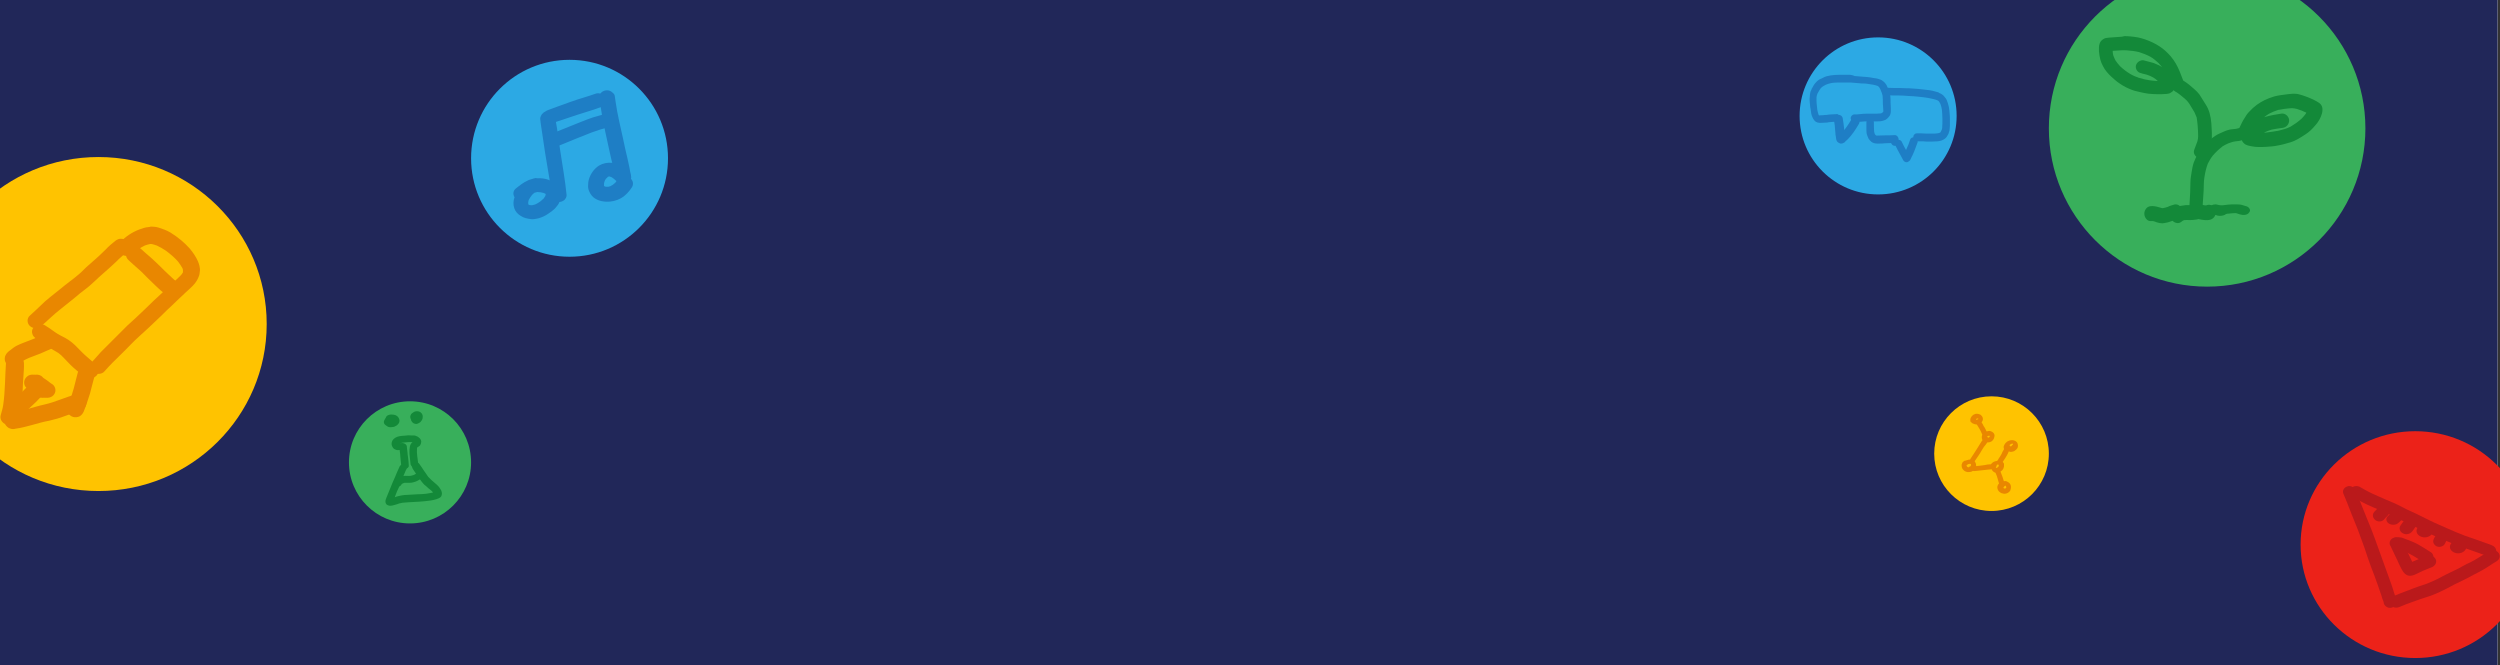 <?xml version="1.0" encoding="utf-8"?>
<!-- Generator: Adobe Illustrator 23.0.2, SVG Export Plug-In . SVG Version: 6.00 Build 0)  -->
<svg version="1.1" id="Layer_1" xmlns="http://www.w3.org/2000/svg" xmlns:xlink="http://www.w3.org/1999/xlink" x="0px" y="0px"
	 viewBox="0 0 1003 266.9" style="enable-background:new 0 0 1003 266.9;" xml:space="preserve">
<rect x="0" y="0" width="1003" height="266.9" fill="#333333" stroke="none"/>
<style type="text/css">
	.st0{fill-rule:evenodd;clip-rule:evenodd;fill:#FFFFFF;}
	.st1{fill-rule:evenodd;clip-rule:evenodd;fill:#212759;}
	.st2{fill-rule:evenodd;clip-rule:evenodd;fill:#FFC300;}
	.st3{fill-rule:evenodd;clip-rule:evenodd;fill:#E98700;}
	.st4{fill-rule:evenodd;clip-rule:evenodd;fill:#38AF5B;}
	.st5{fill-rule:evenodd;clip-rule:evenodd;fill:#138939;}
	.st6{fill-rule:evenodd;clip-rule:evenodd;fill:#2CA9E4;}
	.st7{fill-rule:evenodd;clip-rule:evenodd;fill:#1E7EC5;}
	.st8{fill-rule:evenodd;clip-rule:evenodd;fill:#EC2219;}
	.st9{fill-rule:evenodd;clip-rule:evenodd;fill:#BA191B;}
</style>
<title>headerback</title>
<desc>Created with Sketch.</desc>
<g id="Page-1">
	<g id="Desktop" transform="translate(-2, 0)">
		<rect y="0" class="st0" width="1004" height="4112"/>
		<rect id="Rectangle-Copy-8" y="-2" class="st1" width="1004" height="397"/>
		<g id="Group-23" transform="translate(-26, -12)">
			<g id="Group-14" transform="translate(0, 75)">
				<g id="Group-5">
					<ellipse id="Oval" class="st2" cx="67.5" cy="67" rx="67.5" ry="67"/>
					<path id="Fill-175" class="st3" d="M41.3,89.7c-0.5,0.5-1,1.1-1.5,1.6c-0.7,0.7-1.4,1.4-2.1,2.1c-1.8,1.8-3.7,3.5-5.3,5.5
						c-0.6,0.7-1,1.3-1,2.3c0,0.8,0.4,1.7,1,2.3c0.6,0.6,1.5,0.9,2.4,0.9c0.8,0,1.9-0.3,2.4-0.9c1.6-1.9,3.4-3.5,5.2-5.2
						c1.3-1.3,2.5-2.6,3.7-3.9c0.6-0.7,1-1.4,1-2.3c0-0.8-0.4-1.7-1-2.3c-0.6-0.6-1.5-0.9-2.4-0.9C42.8,88.8,41.9,89.1,41.3,89.7"/>
					<path id="Fill-177" class="st3" d="M38.7,88.2c-1.3,1.2-1.4,3.3,0,4.5c0.7,0.5,1.3,1.1,2,1.6c0.6,0.5,1.2,0.9,1.8,1.4
						c1.4,1.2,3.7,1.2,5.1,0c1.4-1.3,1.3-3.2,0-4.5c-0.5-0.5-1.2-0.9-1.8-1.4c-0.7-0.5-1.4-1.1-2.1-1.6c-0.7-0.6-1.7-0.9-2.6-0.9
						C40.3,87.3,39.4,87.5,38.7,88.2"/>
					<path id="Fill-179" class="st3" d="M40.2,88.1c-0.6,0.6-1,1.4-1,2.2c0,0.9,0.4,1.5,1,2.2s1.5,1.2,2.3,1.8
						c0.9,0.7,1.7,1.5,2.7,1.9c0.8,0.4,1.7,0.5,2.6,0.3c0.8-0.2,1.6-0.7,2-1.4c0.9-1.4,0.4-3.4-1.2-4.2c-0.1-0.1-0.2-0.1-0.3-0.2
						c-0.3-0.2-0.6-0.5-0.9-0.7c-0.6-0.5-1.3-0.9-1.9-1.3c-0.2-0.2-0.4-0.3-0.5-0.5c-0.5-0.6-1.6-0.9-2.3-0.9
						C41.7,87.3,40.8,87.6,40.2,88.1"/>
					<path id="Fill-181" class="st3" d="M31.5,80.4c-0.7,0.6-1,1.4-1.1,2.2c-0.4,5.6-0.3,11.2-1.1,16.8c-0.2,1.4-0.6,2.7-1,4.1
						c-0.5,1.7,0.6,3.4,2.5,3.9c1.9,0.5,3.9-0.5,4.4-2.2c0.7-2.1,1.1-4.2,1.4-6.4c0.2-1.7,0.4-3.4,0.5-5.2c0.1-1.9,0.1-3.7,0.3-5.6
						c0.1-1.8,0.3-3.6,0.2-5.4c-0.1-1.7-1.6-3.2-3.6-3.2C33.1,79.5,32.2,79.8,31.5,80.4"/>
					<path id="Fill-183" class="st3" d="M58.3,95.2c-2,0.7-4.1,1.3-6.1,2.1c-2.1,0.8-4.2,1.5-6.4,2c-2.3,0.5-4.5,1.2-6.7,1.8
						c-2.2,0.6-4.4,1.3-6.7,1.6c-0.8,0.1-1.7,0.9-2.1,1.5c-0.5,0.8-0.6,1.7-0.4,2.5s0.8,1.5,1.6,2c0.3,0.1,0.6,0.2,0.8,0.3
						c0.6,0.2,1.2,0.2,1.9,0c2.3-0.3,4.5-0.9,6.7-1.5s4.5-1.3,6.8-1.7c2.2-0.5,4.3-1.1,6.4-1.9c2-0.7,4-1.4,6-2.1
						c0.9-0.3,1.6-0.7,2.1-1.5s0.6-1.7,0.4-2.6c-0.4-1.4-1.9-2.5-3.4-2.5C58.9,95,58.6,95.1,58.3,95.2"/>
					<path id="Fill-185" class="st3" d="M47.5,70.3c-2,0.8-3.9,1.7-5.9,2.6c-1.5,0.6-2.9,1.1-4.4,1.7c-0.8,0.3-1.7,0.7-2.5,1.1
						c-1,0.5-1.8,1.2-2.6,1.8c-0.7,0.5-1.5,1.2-1.8,1.9c-0.3,0.5-0.4,1-0.4,1.6c0,0.8,0.3,1.6,1,2.2c0.9,0.9,2,1.1,3.3,0.9
						c0.3-0.1,0.6-0.1,0.8-0.2c1.1-0.3,1.9-1.1,2.2-2.1c0.8-0.5,1.6-0.8,2.4-1.2c1.6-0.6,3.1-1.2,4.7-1.8c2-0.8,3.9-1.8,5.9-2.6
						c0.5-0.3,0.9-0.7,1.2-1.2c0.5-0.7,0.6-1.6,0.3-2.5c-0.2-0.8-0.8-1.5-1.5-1.9c-0.5-0.3-1.1-0.5-1.8-0.5
						C48.1,70.1,47.8,70.2,47.5,70.3"/>
					<path id="Fill-187" class="st3" d="M59.2,86.5c-0.6,2.1-1,4.2-1.6,6.3c-0.7,2.5-1.5,5-2.5,7.5c-0.3,0.8-0.1,1.8,0.3,2.5
						c0.4,0.7,1.2,1.3,2,1.5c0.9,0.2,1.8,0.1,2.6-0.3c0.8-0.5,1.2-1.1,1.6-1.9c0.9-2.4,1.8-4.8,2.5-7.2c0.6-2.2,1.1-4.4,1.7-6.5
						c0.5-1.7-0.6-3.5-2.4-4c-0.3-0.1-0.6-0.1-0.9-0.1C61,84.1,59.7,85.1,59.2,86.5"/>
					<path id="Fill-189" class="st3" d="M49.4,69.7c0.1,0,0.1,0.1,0.2,0.1C49.5,69.8,49.4,69.7,49.4,69.7 M41.3,68.6
						c-0.5,0.7-0.6,1.6-0.3,2.4c0.2,0.8,0.8,1.4,1.6,1.9c0.5,0.3,1,0.6,1.4,0.9c1.3,0.9,2.5,1.9,3.8,2.7c1.2,0.7,2.4,1.4,3.6,2.1
						c0.8,0.6,1.6,1.3,2.3,2.1c0.8,0.9,1.7,1.7,2.5,2.6c1.6,1.6,3.5,3.1,5.3,4.6c0.7,0.6,1.5,0.9,2.5,0.9c0.9,0,1.8-0.3,2.5-0.9
						c1.4-1.2,1.4-3.3,0-4.6c-1.2-1.1-2.6-2.2-3.8-3.3c-1.3-1.1-2.5-2.4-3.7-3.6c-1.4-1.5-3-2.8-4.8-3.8c-0.8-0.4-1.5-0.8-2.3-1.2
						c-0.8-0.4-1.5-0.9-2.2-1.4c-1.2-0.9-2.4-1.7-3.7-2.5c-0.5-0.3-1.1-0.4-1.6-0.4C43.1,67,41.9,67.6,41.3,68.6"/>
					<path id="Fill-191" class="st3" d="M74.3,33.6c-1.4,1.1-2.8,2.3-4,3.6c-1.2,1.2-2.4,2.3-3.6,3.4c-1.1,1-2.3,2-3.4,3
						c-1.2,1-2.2,2.2-3.4,3.2c-1.3,1.1-2.6,2.2-4,3.2c-1.3,1-2.6,2-3.9,3.1c-1.3,1.1-2.7,2.1-4,3.2c-1.3,1-2.5,2.1-3.7,3.3
						c-1.4,1.3-2.8,2.7-4.3,4c-1.3,1.1-1.2,3.1,0,4.2c1.3,1.2,3.3,1.1,4.6,0c2.5-2.2,4.9-4.6,7.6-6.7c1.3-1.1,2.7-2.1,4-3.2
						c1.4-1.1,2.7-2.2,4-3.3c1.2-0.9,2.5-1.9,3.7-2.9c1.3-1.1,2.4-2.2,3.7-3.4c1.1-1,2.3-2,3.5-3.1s2.4-2.1,3.5-3.2
						c0.7-0.7,1.3-1.3,2-1.9c0.8-0.7,1.6-1.4,2.4-2.1c1.3-1.1,1.3-3.2,0-4.3c-0.6-0.6-1.5-0.9-2.4-0.9C75.8,32.7,75,33.1,74.3,33.6"
						/>
					<path id="Fill-193" class="st3" d="M87.6,28.1c-1.3,0.1-2.5,0.5-3.8,1c-2.9,1.1-5.5,2.9-7.5,5c-0.7,0.7-1.1,1.4-1.1,2.3
						c0,0.9,0.4,1.7,1.1,2.3c1.4,1.3,3.7,1.3,5.1,0c0.7-0.6,1.4-1.2,2.1-1.7c0.8-0.5,1.7-1.1,2.6-1.5c0.7-0.2,1.4-0.5,2.1-0.6
						c0.2,0,0.4,0,0.5,0c0.8,0.1,1.5,0.4,2.2,0.6c1.3,0.6,2.5,1.3,3.7,2.1c1.7,1.3,3.4,2.7,4.8,4.3c0.7,0.9,1.3,1.8,1.8,2.7
						c0.1,0.3,0.2,0.5,0.2,0.8s0,0.6,0,0.8c0,0.1,0,0.2-0.1,0.2c-0.2,0.4-0.5,0.8-0.8,1.1c-1,1-2.1,2-3.2,3
						c-1.2,1.1-2.3,2.2-3.5,3.3c-1.3,1.2-2.7,2.5-4,3.7c-1.1,1.1-2.3,2.2-3.4,3.3c-2.4,2.3-4.8,4.6-7.3,6.8
						c-2.5,2.4-4.8,4.9-7.3,7.3c-1.1,1.1-2.2,2.2-3.3,3.3c-1.1,1.2-2.2,2.5-3.3,3.7c-0.6,0.6-1,1.3-1,2.1c0,0.8,0.3,1.6,1,2.1
						s1.4,0.9,2.3,0.9c0.8,0,1.8-0.3,2.3-0.9c2.2-2.5,4.6-4.9,7-7.2c2.4-2.3,4.7-4.9,7.2-7.1s4.9-4.5,7.3-6.8
						c1.2-1.1,2.4-2.3,3.6-3.5c1.3-1.2,2.6-2.4,3.9-3.7c1.2-1.1,2.4-2.3,3.6-3.4c1.3-1.2,2.6-2.3,3.7-3.6c0.8-1,1.4-2.1,1.8-3.3
						c0.2-0.6,0.2-1.3,0.3-1.9c0.1-0.6-0.1-1.4-0.2-2s-0.4-1.2-0.6-1.8c-0.8-1.8-1.9-3.4-3.2-5c-2.2-2.5-4.9-4.7-7.8-6.5
						c-1.5-0.9-3.2-1.5-4.8-2c-1-0.3-2.1-0.4-3.1-0.4C88.2,28,87.9,28.1,87.6,28.1"/>
					<path id="Fill-195" class="st3" d="M79.5,36.8c-1.3,1.2-1.3,3.3,0,4.5s2.6,2.4,4,3.6c1.3,1.1,2.4,2.3,3.6,3.5
						c2.4,2.3,4.7,4.7,7.4,6.8c0.8,0.6,1.5,1,2.5,1c0.9,0,1.9-0.3,2.5-1c1.3-1.2,1.4-3.4,0-4.6c-1.3-1.1-2.6-2.2-3.8-3.4
						c-1.2-1.1-2.3-2.2-3.4-3.3c-1.2-1.1-2.3-2.3-3.6-3.4c-1.4-1.2-2.8-2.4-4.2-3.7c-0.7-0.6-1.6-0.9-2.5-0.9
						C81.1,35.8,80.2,36.1,79.5,36.8"/>
				</g>
			</g>
			<g id="Group-15" transform="translate(168, 173)">
				<circle id="Oval-3" class="st4" cx="24.5" cy="24.5" r="24.5"/>
				<g id="Group-3" transform="translate(14, 4)">
					<path id="Fill-227" class="st5" d="M6.8,13.2c-0.6,0.5-0.5,1.3-0.5,1.9c0,0.3,0.1,0.7,0.1,1c0.1,0.7,0.2,1.4,0.2,2
						c0.1,0.6,0.1,1.3,0.2,2s0.1,1.3,0.2,2c0.1,0.2,0.2,0.4,0.4,0.6c0.3,0.2,0.7,0.4,1.1,0.4c0.8,0,1.6-0.6,1.5-1.3
						c0-0.5-0.1-1.1-0.1-1.6c-0.1-0.6-0.1-1.2-0.2-1.8c-0.1-0.6-0.2-1.2-0.2-1.8c0-0.3-0.1-0.6-0.1-0.9c0-0.1,0-0.3-0.1-0.4
						c0-0.1,0.1-0.2,0-0.3c0-0.4-0.1-0.7-0.1-1.1c-0.1-0.2-0.2-0.4-0.4-0.6C8.6,13.1,8.4,13,8.2,13c-0.1,0-0.3,0-0.4,0
						C7.4,12.8,7,13,6.8,13.2"/>
					<path id="Fill-229" class="st5" d="M13.4,14.5L13.4,14.5L13.4,14.5 M13.6,14.2l-0.1,0.1C13.5,14.3,13.5,14.3,13.6,14.2
						 M6.1,13.1L6.1,13.1L6.1,13.1 M6.1,13L6.1,13L6.1,13 M6.1,13C6.1,13,6.2,13,6.1,13C6.2,13,6.1,13,6.1,13L6.1,13 M6,12.8L6,12.8
						C6,12.9,6,12.9,6,12.8L6,12.8 M6,12.8L6,12.8L6,12.8 M6.1,12.7v0.1l0,0C6.1,12.8,6.1,12.8,6.1,12.7 M12.2,11.9
						C12.2,11.9,12.2,12,12.2,11.9C12.1,12,12.1,12,12.2,11.9C12.1,12,12.2,11.9,12.2,11.9 M8.3,9.8c-0.7,0-1.3,0.1-2,0.2
						c-1.2,0.2-2.3,0.8-2.9,1.8c-0.2,0.4-0.3,0.9-0.3,1.3c0,0.5,0.2,0.8,0.4,1.3c0.1,0.1,0.2,0.3,0.3,0.4C4,15,4.1,15.1,4.3,15.2
						c0.4,0.2,0.8,0.4,1.3,0.4c0.7,0,1.3-0.1,2-0.3c0.8-0.1,1.2-1,1-1.7C8.5,13.3,8.3,13,8,12.9c-0.4-0.2-0.7-0.2-1.1-0.1
						c-0.1,0-0.2,0-0.3,0c0.3-0.1,0.6-0.1,0.9-0.2c0.7-0.1,1.4-0.1,2.1-0.2c0.6,0,1.3-0.1,1.9,0c-0.2,0.1-0.3,0.3-0.5,0.5
						c-0.6,0.7-0.6,1.6-0.7,2.4c-0.1,0.7,0,1.3,0,2c0.1,1.3,0.3,2.6,0.4,3.8c0,0.1,0,0.2,0.1,0.4c0.1,0.2,0.2,0.4,0.4,0.6
						c0.3,0.3,0.7,0.4,1.1,0.4c0.4,0,0.8-0.1,1.1-0.4c0.3-0.2,0.5-0.6,0.4-1c-0.2-2.1-0.7-4.1-0.5-6.2c0-0.1,0.1-0.3,0.1-0.4
						c0.3-0.2,0.5-0.3,0.8-0.5c0.2-0.1,0.3-0.3,0.4-0.4c0.1-0.2,0.2-0.4,0.3-0.7c0-0.2,0.1-0.4,0.1-0.6c0-0.1,0-0.2,0-0.2
						c0-0.2-0.1-0.5-0.2-0.7c-0.2-0.4-0.5-0.7-0.8-0.9c-0.3-0.3-0.6-0.4-1.1-0.6c-0.4-0.2-0.9-0.2-1.3-0.2c-0.3,0-0.6,0-0.8,0
						C9.9,9.6,9.1,9.7,8.3,9.8"/>
					<path id="Fill-231" class="st5" d="M12,20.8c-0.4,0.2-0.6,0.5-0.7,0.9c-0.1,0.4,0,0.8,0.2,1.2c0.2,0.4,0.5,0.8,0.7,1.1
						c0.3,0.4,0.5,0.8,0.8,1.2c0.5,0.8,1.1,1.6,1.7,2.4c0.3,0.5,0.7,0.9,1.1,1.4c0.3,0.4,0.7,0.7,1.1,1s0.7,0.7,1.1,1
						c0.5,0.4,1.1,0.8,1.5,1.3c0.1,0.1,0.2,0.2,0.2,0.3c-0.3,0.1-0.7,0.1-1,0.2c-0.6,0.1-1.2,0.2-1.8,0.3c-1.1,0.1-2.2,0.2-3.3,0.2
						c-1.2,0.1-2.4,0.1-3.5,0.2c-0.6,0-1.2,0.1-1.8,0.1C7.5,33.7,6.7,33.8,6,34c-0.6,0.1-1.1,0.3-1.6,0.5c0.1-0.2,0.1-0.4,0.2-0.6
						C5,32.7,5.5,31.6,6,30.6c0.5-1.1,0.9-2.1,1.3-3.2s0.9-2.2,1.3-3.2c0.1-0.3,0.2-0.5,0.4-0.8c0.2-0.4,0.3-0.7,0.1-1.1
						C9,22,8.8,21.7,8.4,21.5c-0.3-0.2-0.8-0.2-1.1-0.1C7,21.5,6.6,21.7,6.4,22c-0.7,1.5-1.4,3.1-2,4.6c-0.6,1.3-1.2,2.7-1.7,4
						s-1.1,2.6-1.6,3.9C1,34.7,0.9,35,0.8,35.3c0,0.1-0.1,0.2-0.1,0.3c-0.1,0.4-0.1,0.7,0,1.1c0,0.2,0.3,0.5,0.4,0.7
						c0.2,0.2,0.5,0.3,0.8,0.4c0.5,0.2,1.1,0.1,1.6,0c0.4-0.1,0.7-0.2,1.1-0.3c0.5-0.1,1-0.3,1.5-0.5c0.4-0.1,0.9-0.2,1.4-0.3
						c2.9-0.3,5.8-0.3,8.8-0.6c0.8-0.1,1.7-0.2,2.5-0.3c0.7-0.1,1.5-0.3,2.2-0.5c0.6-0.2,1.2-0.4,1.7-0.8c0.5-0.4,0.6-1.1,0.6-1.7
						c-0.1-0.5-0.2-1-0.5-1.4c-0.3-0.5-0.6-1-1-1.4s-0.8-0.8-1.2-1.1c-0.5-0.5-1.1-0.9-1.6-1.4c-0.4-0.4-0.8-0.8-1.2-1.2
						c-0.6-0.8-1.2-1.7-1.8-2.6c-0.5-0.9-1.2-1.7-1.7-2.5c-0.3-0.5-0.8-0.7-1.4-0.7C12.5,20.6,12.2,20.6,12,20.8"/>
					<path id="Fill-233" class="st5" d="M13.2,24.8c-0.1,0.1-0.2,0.2-0.4,0.3c-0.3,0.2-0.6,0.4-0.9,0.5c-0.4,0.1-0.7,0.2-1.1,0.3
						c-0.7,0.1-1.4,0-2.1,0c-0.8,0-1.6,0.2-2.3,0.5c-0.8,0.4-1.5,1-1.9,1.7S4.3,29.6,5,30s1.6,0.2,2-0.5c0-0.1,0.1-0.1,0.1-0.2
						c0.1-0.1,0.2-0.2,0.2-0.2C7.5,29,7.6,29,7.7,28.9c0.2-0.1,0.4-0.1,0.6-0.2c0.3,0,0.7,0,1,0s0.7,0,1,0c0.9,0,1.7-0.2,2.5-0.5
						c0.5-0.2,0.9-0.4,1.4-0.7c0.3-0.2,0.7-0.5,1-0.8c0.6-0.5,0.5-1.5,0-2c-0.3-0.3-0.6-0.4-1-0.4C13.8,24.4,13.5,24.6,13.2,24.8"/>
					<path id="Fill-235" class="st5" d="M1.3,1.8c-0.5,0.4-0.6,1-0.7,1.5c0,0.4,0.2,0.7,0.5,1C1,4.4,1,4.5,0.9,4.7
						c-0.2,0.7,0.2,1.4,1,1.6c0.3,0.1,0.6,0.1,0.9,0.1s0.6-0.1,0.9-0.1c0.4,0,0.7-0.2,0.9-0.3s0.5-0.3,0.7-0.4
						c0.4-0.4,0.8-0.8,0.9-1.3c0.2-0.6,0-1.2-0.3-1.7c-0.2-0.4-0.7-0.8-1.1-1C4.2,1.4,3.7,1.3,3,1.3l0,0C2.4,1.3,1.7,1.5,1.3,1.8"/>
					<path id="Fill-237" class="st5" d="M13.5,2.9L13.5,2.9L13.5,2.9 M13,2.8L13,2.8L13,2.8L13,2.8L13,2.8 M12.8,2.4L12.8,2.4
						L12.8,2.4L12.8,2.4 M12.9,0c-0.6,0.1-1.1,0.4-1.6,0.8C11,1,10.8,1.3,10.7,1.7c-0.1,0.2-0.1,0.3-0.1,0.5s0,0.4,0.1,0.6
						c0,0.2,0.1,0.3,0.2,0.5c0,0.3,0.1,0.6,0.3,0.8c0.2,0.3,0.4,0.5,0.7,0.7s0.6,0.2,1,0.3c0.2,0,0.3,0,0.5-0.1
						c0.2,0,0.3-0.1,0.5-0.2c0.3-0.1,0.5-0.3,0.8-0.5c0.2-0.2,0.4-0.5,0.6-0.8c0.2-0.4,0.3-0.7,0.3-1.2c0-0.3,0-0.6-0.1-0.8
						S15.4,1.2,15.3,1c0,0-0.2-0.2-0.3-0.3c-0.2-0.3-0.6-0.5-0.9-0.6C13.8,0,13.6,0,13.4,0C13.3,0,13.1,0,12.9,0"/>
					<path id="Fill-239" class="st5" d="M2.9,4.1L2.9,4.1L2.9,4.1 M2.9,4.1L2.9,4.1L2.9,4.1L2.9,4.1 M2.9,4C2.9,4.1,2.9,4.1,2.9,4
						C2.9,4.1,2.9,4.1,2.9,4 M1.3,2.6C0.9,2.7,0.5,2.9,0.4,3.2C0.3,3.4,0.2,3.6,0.1,3.8S0,4.2,0,4.4c0,0.3,0.1,0.5,0.3,0.8
						s0.5,0.5,0.9,0.6s0.8,0,1.1-0.1C2.6,5.5,2.9,5.3,3,4.9c0-0.2,0-0.4,0-0.5s0-0.1,0-0.2v0.1c0-0.1,0-0.1,0.1-0.2
						c0.1-0.2,0.1-0.4,0-0.7C3,3.2,2.7,2.9,2.4,2.7C2.2,2.6,1.9,2.6,1.7,2.6S1.4,2.6,1.3,2.6"/>
				</g>
			</g>
			<g id="Group-16" transform="translate(804, 171)">
				<circle id="Oval-5" class="st2" cx="23" cy="23" r="23"/>
				<g id="Group-9" transform="translate(11, 7)">
					<path id="Fill-257" class="st3" d="M17.3,30h-0.1c-0.1,0-0.1,0-0.2-0.1c-0.1,0-0.2-0.1-0.2-0.1l0,0l-0.1-0.1l0,0
						c0.1,0,0.1-0.1,0.2-0.2l0.1-0.2l0.1-0.1c0.1-0.1,0.2-0.2,0.3-0.3l0.1-0.1l0,0c0,0,0.1,0,0.1,0.1l0.1,0.1c0,0,0,0.1,0.1,0.1
						c0,0.1,0,0.1,0.1,0.2c0,0.1,0,0.2,0,0.3v0.1c0,0,0,0.1-0.1,0.1l0,0c0,0-0.1,0-0.1,0.1C17.5,30,17.4,30,17.3,30z M13.9,21.2
						L13.9,21.2c0-0.1,0.1-0.2,0.1-0.2c0.1-0.1,0.1-0.3,0.1-0.5c0.1,0,0.2-0.1,0.2-0.1h0.1h0.1l0,0c0.1,0,0.1,0,0.2,0h0.1
						c0,0.1,0,0.1,0.1,0.2c0,0.1,0,0.2,0,0.2c0,0.1,0,0.2-0.1,0.3c0,0.1-0.1,0.1-0.1,0.2c-0.1,0.1-0.2,0.2-0.3,0.2
						c-0.1,0.1-0.2,0.1-0.3,0.2c-0.1,0-0.1,0-0.2,0h-0.1l0,0c0-0.1,0-0.1-0.1-0.2C13.9,21.4,13.9,21.3,13.9,21.2L13.9,21.2
						L13.9,21.2z M2.9,21.5L2.9,21.5c-0.2,0-0.4-0.1-0.5-0.1l0,0l-0.1-0.1l-0.1-0.1C2,21,2,20.9,2,20.8s0-0.1,0-0.2
						c0.2-0.1,0.5-0.3,0.7-0.4c0.1,0,0.2-0.1,0.4-0.1c0.1,0,0.1,0,0.2,0c0.1,0,0.1,0,0.2,0h0.1c0.1,0,0.1,0.1,0.1,0.1l0,0
						c0,0.1,0.1,0.2,0.1,0.3l0,0c0,0.1,0,0.2-0.1,0.3c-0.1,0.1-0.1,0.2-0.2,0.3l0,0c-0.1,0-0.1,0.1-0.2,0.1c-0.1,0-0.1,0-0.2,0
						L2.9,21.5L2.9,21.5z M19.8,13.1L19.8,13.1c-0.1,0-0.2,0-0.3-0.1h-0.1c0-0.1-0.1-0.3-0.2-0.4c0.1-0.1,0.1-0.1,0.2-0.2
						c0.1-0.1,0.3-0.2,0.5-0.3c0.1,0,0.2-0.1,0.3-0.1h0.1c0.1,0,0.1,0,0.2,0c0,0,0.1,0,0.1,0.1l0,0c0,0,0,0,0,0.1v0.1l0,0l0,0
						c0,0.1,0,0.1-0.1,0.1c-0.1,0.1-0.2,0.2-0.3,0.3C20.1,12.9,20,13,19.8,13.1L19.8,13.1L19.8,13.1z M10.7,9.6
						c-0.1-0.1-0.2-0.2-0.3-0.2s-0.2-0.1-0.3-0.1l0.1-0.1l0.1-0.1h0.1C10.5,9,10.6,9,10.7,8.9c0.1,0,0.1,0,0.2-0.1H11
						c0.1,0,0.1,0,0.2,0.1h0.1V9c0,0.1,0,0.2-0.1,0.2c0,0.1-0.1,0.1-0.1,0.2L11,9.5C10.8,9.5,10.8,9.6,10.7,9.6z M6,2.4L6,2.4
						c-0.2,0-0.2,0-0.3,0l0.1-0.1V2.2C5.8,2.1,5.9,2.1,6,2c0,0,0.1-0.1,0.2-0.1h0.1l0,0c0,0,0,0,0.1,0s0.1,0,0.2,0l0,0l0,0L6.7,2
						v0.1L6.6,2.2c-0.1,0-0.1,0.1-0.2,0.1s-0.1,0-0.2,0C6,2.4,6,2.4,6,2.4z M6.2,0C5.9,0,5.6,0,5.4,0.1c-1,0.3-1.8,1.2-1.9,2.2
						c0,0.2,0,0.3,0,0.5s0.1,0.5,0.3,0.6h0.1C4,3.6,4.2,3.8,4.5,3.9C4.7,4,5,4.1,5.3,4.2c0.2,0,0.4,0.1,0.6,0.1c0.1,0,0.1,0,0.2,0
						c0.3,0.5,0.7,1.1,1.1,1.8s0.7,1.3,1,2.1l0.1,0.2c0,0.1-0.1,0.2-0.1,0.3C8.1,8.9,8.1,9.1,8.1,9.4c0,0,0,0,0,0.1
						c0,0.2,0,0.4,0.1,0.6c0,0.2,0.1,0.3,0.2,0.5l-0.2,0.2L8,11.1c-0.2,0.3-0.3,0.5-0.5,0.8c-0.4,0.6-0.9,1.4-1.3,2.1
						c-0.8,1.4-1.8,2.7-2.6,4l-0.2,0.4H3.3c-0.1,0-0.1,0-0.2,0c-0.2,0-0.4,0-0.5,0.1c-0.4,0.1-0.7,0.2-1.1,0.3
						c-0.3,0-0.5,0.1-0.7,0.3c-0.1,0.1-0.3,0.3-0.4,0.4s-0.2,0.2-0.2,0.4c0,0.1-0.1,0.2-0.1,0.3C0,20.2,0,20.5,0,20.7s0,0.5,0.1,0.7
						v0.1c0.1,0.3,0.2,0.6,0.4,0.8c0.2,0.2,0.3,0.4,0.5,0.5c0.2,0.2,0.4,0.3,0.7,0.4c0.1,0,0.2,0.1,0.3,0.1c0.2,0.1,0.5,0.1,0.7,0.1
						c0.1,0,0.1,0,0.2,0c0.4,0,0.7-0.1,1.1-0.2c0.2-0.1,0.4-0.2,0.6-0.3C4.7,23,4.9,23,5.1,23c0,0,0,0,0.1,0
						c1.9-0.2,3.7-0.4,5.5-0.6c0.4,0,0.7-0.1,1.1-0.1h0.1h0.2c0.1,0.3,0.2,0.5,0.4,0.7c0.3,0.3,0.6,0.5,0.9,0.6c0.1,0,0.1,0,0.2,0.1
						c0.4,0.8,0.7,1.7,0.9,2.5c0.1,0.4,0.2,0.7,0.3,1.1c0,0.1,0.1,0.2,0.1,0.3l0,0c0,0.1,0.1,0.3,0.1,0.4c-0.2,0.2-0.4,0.4-0.5,0.7
						c-0.3,0.7-0.2,1.4,0.2,2.1c0.4,0.6,1.1,1.1,1.9,1.2c0.2,0,0.3,0.1,0.5,0.1s0.4,0,0.7-0.1c0.2,0,0.4-0.1,0.6-0.2
						s0.4-0.2,0.6-0.4c0.1-0.1,0.2-0.2,0.3-0.3l0,0l0.1-0.1c0.1-0.1,0.1-0.3,0.2-0.4v-0.1c0.1-0.3,0.2-0.7,0.2-1.1
						c0-0.7-0.3-1.4-0.9-1.8c-0.3-0.2-0.6-0.4-0.9-0.5C17.9,27,17.6,27,17.5,27c-0.2,0-0.4,0-0.5,0.1l-0.1-0.2
						c-0.1-0.4-0.3-0.8-0.4-1.3c-0.3-0.7-0.6-1.5-0.9-2.4c0.5-0.3,0.9-0.7,1.1-1.1c0.1-0.3,0.2-0.6,0.3-0.9c0-0.2,0-0.3,0-0.5
						c0-0.1,0-0.3,0-0.4v-0.1c0-0.2-0.1-0.4-0.2-0.5c-0.1-0.2-0.2-0.3-0.3-0.4l0,0l0.4-0.6l0.6-0.9c0.2-0.3,0.4-0.7,0.6-1
						c0.3-0.5,0.5-0.9,0.7-1.4l0,0l0.1-0.3c0.2,0.1,0.5,0.1,0.8,0.2h0.1c0.3,0,0.6-0.1,1-0.2c0.3-0.1,0.5-0.2,0.8-0.5
						c0.3-0.2,0.5-0.4,0.7-0.7c0.1-0.1,0.2-0.3,0.2-0.5c0.1-0.2,0.1-0.4,0.1-0.6c0-0.4-0.1-0.7-0.2-1c-0.2-0.5-0.7-0.9-1.4-1.1
						c-0.3-0.1-0.6-0.1-0.9-0.1H20c-0.4,0-0.7,0.1-1.2,0.3c-0.3,0.1-0.6,0.3-0.8,0.5c-0.3,0.2-0.5,0.5-0.7,0.8s-0.3,0.6-0.4,0.9
						c-0.1,0.3,0,0.6,0.1,1v0.1c-0.1,0.2-0.2,0.5-0.4,0.7c-0.2,0.4-0.4,0.7-0.5,1.1c-0.4,0.7-0.8,1.4-1.3,2.1l-0.1,0.2l-0.3,0.4
						c0,0.1-0.1,0.2-0.1,0.2c-0.4,0-0.8,0.2-1.2,0.3c-0.3,0.1-0.6,0.3-0.8,0.5s-0.4,0.4-0.6,0.6l0.2-0.3c-0.1,0.1-0.1,0.2-0.1,0.3
						c-0.2,0-0.4,0-0.6,0c-0.5,0-1,0.1-1.5,0.2l-0.5,0.1c-1.3,0.2-2.4,0.3-3.4,0.4c0-0.2,0-0.3,0-0.5c0-0.4-0.2-0.8-0.4-1.2
						c-0.1-0.1-0.1-0.2-0.2-0.2l0.4-0.6c0.8-1.2,1.7-2.4,2.4-3.7c0.3-0.5,0.7-1.1,1-1.6L9.2,13l0.2-0.3l0.2-0.2l0.2-0.3l0.5-0.7
						c0.1,0,0.2,0,0.2,0c0.4,0,0.9-0.1,1.3-0.3c0.5-0.3,0.9-0.7,1.2-1.4c0.2-0.6,0.3-1.1,0.1-1.6c-0.1-0.3-0.3-0.5-0.5-0.7
						C12.3,7.3,12,7.1,11.7,7c-0.2-0.1-0.4-0.1-0.7-0.1h-0.1c-0.2,0-0.5,0.1-0.8,0.2C9.8,6.8,9.7,6.5,9.6,6.2C9.5,6,9.3,5.7,9.2,5.5
						V5.4L9,5.2c-0.2-0.3-0.4-0.7-0.5-1L8.4,4.1L8.3,3.9l0,0C8.2,3.7,8.1,3.5,8,3.4C8.1,3.3,8.2,3.1,8.3,3c0.3-0.5,0.3-1.1,0.1-1.6
						C8.3,1.1,8.1,0.9,7.9,0.7C7.7,0.4,7.4,0.3,7.1,0.2C6.8,0.1,6.5,0,6.2,0z"/>
				</g>
			</g>
			<g id="Group-2" transform="translate(217, 36)">
				<circle id="Oval-4" class="st6" cx="39.5" cy="39.5" r="39.5"/>
				<g id="Group-12" transform="translate(16.929, 12.226)">
					<path id="Fill-197" class="st7" d="M6.4,46.1C6.4,46.1,6.5,46.1,6.4,46.1C6.5,46.1,6.4,46.1,6.4,46.1 M13.1,42.2
						c0,0.1,0,0.2,0,0.2S13.1,42.3,13.1,42.2 M13.2,41.8c0,0.1,0,0.3,0.1,0.4C13.2,42.1,13.2,42,13.2,41.8 M13.2,41.8
						c0.1,0.1,0.1,0.2,0.1,0.3C13.3,41.9,13.2,41.9,13.2,41.8 M12.9,41.4c0.1,0.1,0.1,0.1,0.2,0.2C13,41.5,13,41.4,12.9,41.4
						 M10.9,40.9c0.5,0.1,0.9,0.2,1.3,0.3c0.3,0.1,0.6,0.3,0.8,0.4l0,0l0,0c0,0.1,0,0.2,0,0.2c-0.1,0.3-0.1,0.5-0.2,0.7
						c-0.2,0.3-0.4,0.6-0.6,0.9c-0.5,0.5-1,0.9-1.5,1.3c-0.6,0.4-1.2,0.8-1.9,1.1C8.4,45.9,8,46,7.6,46.1c-0.2,0-0.4,0-0.6,0
						S6.6,46,6.4,46c0,0-0.1,0-0.2-0.1l0,0C6.1,45.8,6,45.7,6,45.6v-0.1c0-0.2,0-0.3,0-0.5c0-0.3,0.1-0.6,0.2-1
						c0.4-0.7,0.8-1.4,1.3-2c0.3-0.3,0.6-0.6,1-0.9l0,0c0.4-0.1,0.8-0.2,1.2-0.3C10.1,40.9,10.5,40.9,10.9,40.9 M7.5,35.6
						C7.4,35.6,7.4,35.6,7.5,35.6c-0.6,0.2-1.2,0.3-1.7,0.6C4,37,2.4,38.3,0.9,39.5c-1,0.9-1.1,2.3-0.4,3.4
						c-0.5,1.4-0.6,2.9-0.1,4.4c0.4,1.3,1.4,2.4,2.6,3.1c0.6,0.4,1.3,0.7,2,0.9s1.5,0.3,2.2,0.4c0.8,0.1,1.6-0.1,2.3-0.2
						c0.6-0.1,1.1-0.3,1.7-0.5c0.7-0.3,1.3-0.5,1.9-0.9c0.6-0.3,1.2-0.8,1.8-1.2c0.5-0.3,0.9-0.7,1.4-1.1c0.6-0.5,1-1.1,1.5-1.7
						c0.5-0.6,0.7-1.3,1-2s0.4-1.5,0.4-2.2c0.1-0.7-0.1-1.4-0.3-2c-0.2-0.7-0.7-1.4-1.2-1.9c-1-1-2.2-1.6-3.6-2.1s-3-0.7-4.5-0.6
						c-0.2,0-0.4-0.1-0.6-0.1C8.5,35.3,8,35.4,7.5,35.6"/>
					<path id="Fill-199" class="st7" d="M11.1,13.9C11.1,13.9,11.1,13.8,11.1,13.9C11.1,13.8,11.1,13.8,11.1,13.9
						C11.1,13.8,11.1,13.8,11.1,13.9 M18.7,24.1c0,0.1,0,0.2,0,0.3C18.7,24.3,18.7,24.2,18.7,24.1 M18.6,23.6c0,0.1,0,0.1,0,0.2
						C18.6,23.8,18.6,23.7,18.6,23.6 M10.9,12.5C10.9,12.6,10.9,12.6,10.9,12.5C10.9,12.6,10.9,12.6,10.9,12.5 M33.2,1.3
						c-3.3,1.2-6.8,2.1-10.1,3.3c-1.7,0.6-3.4,1.2-5,1.8c-1.4,0.5-2.8,1-4.1,1.5c-0.5,0.2-0.9,0.4-1.3,0.7C12.3,8.8,12,9,11.8,9.3
						c-0.4,0.3-0.6,0.7-0.8,1.2c-0.3,0.6-0.2,1.2-0.1,1.9c0.1,0.5,0.1,1,0.2,1.5v-0.1v0.1V14v-0.1c0.6,3.8,1.1,7.6,1.7,11.4
						c0.7,4,1.3,8,2,12c0.2,1.6,0.4,3.2,0.6,4.8c0.1,0.7,0.3,1.3,0.9,1.9c0.5,0.5,1.3,0.8,2.1,0.8c0.8,0,1.5-0.3,2.1-0.8
						c0.5-0.5,0.9-1.2,0.9-1.9C20.8,36,19.7,30,18.8,24c-0.3-2.1-0.6-4.2-0.9-6.3c-0.2-1.7-0.5-3.3-0.8-5c1.5-0.5,3-1,4.5-1.5
						c1.4-0.5,2.8-0.9,4.2-1.4c3.3-1.1,6.7-2,10-3.3c0.5-0.3,0.8-0.6,1.1-1c0.4-0.7,0.5-1.4,0.3-2.2C37,2.6,36.5,2,35.8,1.6
						c-0.5-0.2-1.1-0.4-1.6-0.4C33.7,1.2,33.5,1.2,33.2,1.3"/>
					<path id="Fill-201" class="st7" d="M36.8,9.5c-1.6,0.5-3.3,0.9-4.9,1.4s-3.2,1.2-4.8,1.8c-3.7,1.5-7.4,3-11.2,4.5
						c-0.7,0.3-1.2,1-1.4,1.6c-0.2,0.7-0.1,1.5,0.3,2.1c0.4,0.6,1.1,1.1,1.9,1.3c0.9,0.2,1.6,0,2.4-0.3c4.1-1.7,8.3-3.4,12.4-5
						c1.1-0.4,2.1-0.7,3.2-1.1c1.3-0.4,2.5-0.7,3.8-1.1c0.8-0.3,1.4-0.6,1.9-1.3c0.4-0.6,0.5-1.4,0.3-2.1c-0.4-1.1-1.7-2-3-2
						C37.4,9.4,37.1,9.4,36.8,9.5"/>
					<path id="Fill-203" class="st7" d="M36.7,38.8L36.7,38.8C36.8,38.9,36.7,38.9,36.7,38.8 M39,34.7c0.1,0,0.2,0.1,0.3,0.1
						c0.2,0.1,0.4,0.2,0.5,0.3c0.4,0.3,0.7,0.5,1,0.8c0.2,0.2,0.4,0.4,0.6,0.5c-0.1,0.2-0.3,0.4-0.4,0.6c-0.4,0.4-0.8,0.7-1.2,1
						c-0.3,0.2-0.6,0.3-0.9,0.5c-0.3,0.1-0.5,0.1-0.8,0.2c-0.3,0-0.6,0-0.9,0c-0.2,0-0.4-0.1-0.6-0.2c-0.1,0-0.1-0.1-0.2-0.1v-0.1
						c0-0.3,0-0.6,0-0.9c0.1-0.5,0.2-0.9,0.4-1.3c0.2-0.3,0.3-0.6,0.6-0.8c0.2-0.2,0.3-0.3,0.5-0.5c0.1-0.1,0.2-0.1,0.3-0.2
						c0.1,0,0.2,0,0.3-0.1C38.7,34.7,38.8,34.7,39,34.7 M35.4,0.8c-0.5,0.5-1,1.3-0.9,2c0.5,3.3,0.9,6.5,1.6,9.8
						c0.5,2.6,1,5.1,1.6,7.7s1.1,5.2,1.7,7.7c0.1,0.4,0.2,0.8,0.3,1.1c-1.9-0.2-3.8,0.2-5.3,1.1c-2,1.3-3.3,3.2-4,5.3
						c-0.3,0.9-0.4,2-0.4,3c0,1.1,0.4,2.1,1,3.1c0.3,0.5,0.7,0.9,1.1,1.3c0.4,0.3,0.9,0.7,1.4,0.9c1.1,0.6,2.4,0.8,3.7,0.9
						c2.1,0.1,4.2-0.4,6-1.4c1.9-1.1,3.3-2.7,4.4-4.4c0.7-1.1,0.5-2.5-0.4-3.4c0.1-0.2,0.1-0.4,0.1-0.6c0-0.7-0.2-1.5-0.4-2.2
						c-0.1-0.5-0.2-1.1-0.3-1.7c-0.3-1.2-0.5-2.5-0.8-3.7c-0.6-2.5-1.2-5.1-1.7-7.6c-0.5-2.4-1.1-4.8-1.6-7.2
						c-0.6-2.7-1.1-5.4-1.5-8.2c-0.1-0.5-0.1-0.9-0.2-1.4c0-0.2-0.1-0.5-0.1-0.7c-0.1-0.5-0.4-0.9-0.8-1.2c-0.7-0.7-1.5-1-2.3-1
						C36.8,0,36,0.3,35.4,0.8"/>
				</g>
			</g>
			<g id="Group-17" transform="translate(951, 185)">
				<ellipse id="Oval-6" class="st8" cx="46" cy="45.5" rx="46" ry="45.5"/>
				<g id="Group-11" transform="translate(17, 22)">
					<path id="Fill-205" class="st9" d="M1.9,0.1c-0.6,0.2-1.2,0.5-1.5,1C0,1.6-0.1,2.3,0.1,2.9c1.1,2.6,2.2,5.3,3.2,8
						c0.9,2.2,1.8,4.5,2.7,6.7c0.9,2.4,1.7,4.7,2.6,7.1c0.8,2.4,1.6,4.9,2.5,7.3c1,2.6,2,5.2,2.9,7.8c0.4,1.2,0.8,2.3,1.2,3.5
						c0.2,0.5,0.4,1.1,0.5,1.6c0.2,0.5,0.4,1.1,0.6,1.6c0,0.4,0.1,0.8,0.4,1.2c0.3,0.5,0.9,0.9,1.5,1.1c1.3,0.3,2.9-0.4,3.2-1.6
						c0-0.1,0-0.1,0-0.2c0.1-0.4,0.1-0.8,0-1.2c0-0.3-0.1-0.5-0.2-0.7c-0.1-0.3-0.2-0.5-0.2-0.8c-0.2-0.6-0.4-1.2-0.6-1.8
						c-0.3-1.1-0.7-2.3-1.1-3.4c-0.8-2.3-1.7-4.6-2.5-6.9c-1.8-4.9-3.5-9.9-5.4-14.8c-0.9-2.3-1.9-4.6-2.8-6.9c-1.2-3-2.4-6-3.6-8.8
						c-0.2-0.6-0.5-1-1.2-1.3C3.4,0.1,3,0,2.5,0C2.3,0,2.1,0,1.9,0.1"/>
					<path id="Fill-207" class="st9" d="M58.9,26c-2.1,1.2-4,2.5-6.1,3.7c-1,0.6-2.1,1.1-3.2,1.6c-1,0.5-2,1.1-3.1,1.7
						c-2.2,1.1-4.5,2.1-6.7,3.3c-1.1,0.6-2.2,1.2-3.4,1.7c-0.9,0.4-1.8,0.8-2.8,1.2c-1.1,0.4-2.2,0.7-3.3,1.1
						c-1.4,0.5-2.8,1-4.2,1.6c0.1,0,0.1,0,0.2-0.1c-2.1,0.8-4.3,1.6-6.4,2.5c-0.6,0.2-1.1,0.9-1.2,1.4c-0.2,0.6-0.1,1.3,0.3,1.9
						c0.4,0.5,0.9,0.9,1.6,1.1c0.2,0,0.5,0.1,0.7,0.1c0.5,0,0.9-0.1,1.4-0.3c0.9-0.4,1.8-0.7,2.7-1.1c2.6-0.9,5.1-1.9,7.7-2.7
						c2.8-0.8,5.4-2,8-3.3c1.3-0.7,2.5-1.3,3.8-2c1.2-0.6,2.5-1.2,3.7-1.8c1.3-0.6,2.5-1.3,3.8-2c1.2-0.6,2.4-1.2,3.6-1.9
						c2-1.1,3.7-2.4,5.6-3.5c0.6-0.4,1-0.8,1.2-1.4s0.1-1.3-0.3-1.9c-0.5-0.7-1.4-1.2-2.3-1.2C59.8,25.7,59.3,25.8,58.9,26"/>
					<path id="Fill-209" class="st9" d="M3,1.2C2.7,1.7,2.6,2.4,2.8,3S3.4,4,4,4.4c1.2,0.7,2.3,1.4,3.6,2C8.7,7,9.8,7.5,10.9,8
						c1.2,0.5,2.5,1.1,3.7,1.6s2.4,1,3.6,1.6c1.2,0.6,2.5,1.2,3.7,1.8s2.5,1.2,3.7,1.7c2.3,1.1,4.6,2.3,6.9,3.4
						c3.9,1.8,7.8,3.5,11.8,5.1c2.3,0.9,4.6,1.7,6.9,2.5c2.4,0.8,4.7,1.7,7,2.5c0.6,0.2,1.5,0.1,2-0.2c0.6-0.3,1-0.8,1.2-1.4
						s0.1-1.2-0.3-1.8c-0.4-0.6-0.9-0.8-1.5-1.1c-3.5-1.3-7-2.5-10.5-3.7c-2.4-0.9-4.7-1.9-7-2.9c-2.4-1.1-4.9-2.1-7.3-3.3
						c-2.5-1.2-4.9-2.5-7.4-3.6c-1.2-0.5-2.4-1.1-3.5-1.7c-1.2-0.6-2.3-1.2-3.5-1.7c-1.1-0.5-2.2-0.9-3.3-1.4
						c-1.2-0.5-2.4-1.1-3.6-1.6s-2.3-1-3.4-1.6C9,1.6,7.8,1,6.7,0.3C6.3,0.1,5.8,0,5.4,0C4.5,0,3.5,0.4,3,1.2"/>
					<path id="Fill-211" class="st9" d="M27.9,30.4c-0.1-0.1-0.1-0.3-0.2-0.4C27.8,30.1,27.8,30.3,27.9,30.4 M21.8,29.5
						c0.1,0.1,0.1,0.2,0.2,0.3C21.9,29.8,21.8,29.7,21.8,29.5 M20,20.9c-0.6,0.3-1,0.8-1.2,1.4c0,0.2-0.1,0.4-0.1,0.6
						c0,0.4,0.1,0.8,0.4,1.2c0.9,2,1.9,3.9,2.8,5.9c0.5,1.1,1,2.2,1.6,3.3c0.7,1.3,1.7,2.8,3.6,2.7c1.2-0.1,2.1-0.6,3.1-1.1
						c0.6-0.3,1.3-0.6,1.9-0.9c1.3-0.5,2.6-1.1,3.9-1.6c0.4-0.2,0.7-0.5,1-0.9c0.4-0.6,0.5-1.3,0.3-1.9s-0.7-1.1-1.3-1.5
						c-0.6-0.3-1.5-0.5-2.1-0.2c-1.4,0.5-2.8,1.2-4.2,1.7c-0.6,0.3-1.3,0.5-1.9,0.8l0,0l0,0l0,0c-1.4-2.9-2.8-5.8-4.3-8.7
						c-0.3-0.5-1-0.9-1.6-1.1c-0.2-0.1-0.5-0.1-0.7-0.1C20.9,20.5,20.5,20.7,20,20.9"/>
					<path id="Fill-213" class="st9" d="M22,20.6c-0.6,0.2-1.2,0.6-1.5,1.1s-0.4,1.2-0.3,1.8c0.2,0.5,0.6,1.2,1.2,1.4
						c0.8,0.3,1.7,0.7,2.5,1c1.5,0.6,2.9,1.3,4.3,2.1c1.4,0.8,2.7,1.7,4.1,2.5c1.2,0.7,2.9,0.2,3.6-0.9c0.3-0.5,0.4-1.2,0.3-1.8
						c-0.2-0.6-0.6-1.1-1.2-1.4c-1.6-1-3.1-2-4.7-2.9c-0.8-0.4-1.7-0.9-2.5-1.2c-1-0.4-1.9-0.8-2.9-1.1c-0.2-0.1-0.5-0.2-0.7-0.3
						c-0.5-0.2-0.9-0.3-1.3-0.3C22.4,20.5,22.2,20.6,22,20.6"/>
					<path id="Fill-215" class="st9" d="M14.4,8.4c-0.5,0.6-1,1.1-1.6,1.7c-0.5,0.5-0.8,1-0.8,1.7c0,0.6,0.3,1.2,0.8,1.7
						c0.9,0.9,2.7,1,3.6,0c0.5-0.6,1-1.1,1.6-1.7c0.9-1,1-2.4,0-3.4c-0.5-0.5-1.2-0.7-1.9-0.7C15.5,7.7,14.8,7.9,14.4,8.4"/>
					<path id="Fill-217" class="st9" d="M19.3,10.9c-0.4,0.3-0.7,0.7-1.1,1c-0.5,0.4-0.8,0.9-0.8,1.5c0,0.5,0.3,1.1,0.8,1.5
						c1,0.8,2.9,0.9,3.9,0c0.4-0.3,0.7-0.6,1.1-1c0.5-0.4,0.8-0.9,0.8-1.5s-0.3-1.1-0.8-1.5s-1.3-0.6-2.1-0.6
						C20.5,10.3,19.8,10.5,19.3,10.9"/>
					<path id="Fill-219" class="st9" d="M24.4,14c-0.4,0.6-0.9,1.2-1.3,1.8c-0.8,1.1-0.3,2.6,1,3.2c1.3,0.7,2.9,0.2,3.7-0.8
						c0.4-0.6,0.9-1.2,1.3-1.8c0.8-1.1,0.3-2.5-1-3.2c-0.4-0.2-0.9-0.3-1.3-0.3C25.9,12.8,25,13.3,24.4,14"/>
					<path id="Fill-221" class="st9" d="M29.5,18c0,1.4,1.5,2.6,3.3,2.6s3.3-1.2,3.3-2.6s-1.5-2.6-3.3-2.6S29.5,16.6,29.5,18"/>
					<path id="Fill-223" class="st9" d="M38.4,19.3c-0.6,0.1-1.2,0.5-1.5,1c-0.1,0.3-0.3,0.5-0.4,0.8c-0.3,0.6-0.4,1.1-0.2,1.7
						c0.2,0.5,0.6,1,1.1,1.3c0.6,0.3,1.3,0.4,1.9,0.2c0.6-0.1,1.2-0.5,1.5-1c0.1-0.3,0.3-0.5,0.4-0.8c0.3-0.6,0.4-1.1,0.2-1.7
						c-0.2-0.5-0.6-1-1.1-1.3c-0.4-0.2-0.8-0.3-1.3-0.3C38.8,19.3,38.6,19.3,38.4,19.3"/>
					<path id="Fill-225" class="st9" d="M42.9,24.4c0,1.4,1.5,2.6,3.3,2.6s3.3-1.2,3.3-2.6s-1.5-2.6-3.3-2.6S42.9,23,42.9,24.4"/>
				</g>
			</g>
			<g id="Group-21" transform="translate(850, 0)">
				<g id="Group-8">
					<circle id="Oval-7" class="st4" cx="63.5" cy="63.5" r="63.5"/>
					<path id="Fill-282" class="st5" d="M59.1,94c-0.4,0.1-0.8,0.2-1.3,0.3c-0.5,0-0.9,0-1.4,0s-1,0-1.5,0c-0.7,0.1-1.4,0.2-2.1,0.3
						c-0.9,0.2-1.8,0.7-2.6,1.3c-0.6,0.5-1.1,1-1.3,1.8s-0.1,1.6,0.3,2.3c0.7,1.3,2.6,2,3.8,1.1c0.3-0.2,0.5-0.4,0.8-0.6
						c0.2-0.1,0.4-0.1,0.6-0.2c0.7-0.1,1.4,0,2.2,0c0.9,0,1.7-0.1,2.5-0.2c0.3,0,0.5-0.1,0.8-0.2H60c1.6,0.3,3.3,0.7,4.9,0.2
						c1.5-0.5,2.4-2.1,2-3.7c-0.4-1.5-2-2.7-3.5-2.1c-0.1,0-0.1,0-0.2,0.1c-0.4,0-0.8,0-1.1-0.1c-0.1,0-0.3-0.1-0.4-0.1
						c-0.4-0.1-0.7-0.1-1.1-0.2c-0.2,0-0.4,0-0.6,0C59.7,94,59.4,94,59.1,94"/>
					<path id="Fill-284" class="st5" d="M64.2,95.5c-0.4,1.1,0.5,2.2,1.9,2.5c0.7,0.2,1.4,0.3,2.2,0.5c1.4,0.3,3-0.4,3.3-1.4
						c0.4-1.1-0.5-2.2-1.9-2.5c-0.7-0.2-1.4-0.3-2.2-0.5C67.3,94,67,94,66.8,94C65.6,94,64.5,94.6,64.2,95.5"/>
					<path id="Fill-286" class="st5" d="M74.8,63.7c0,0-0.1,0-0.2,0H74.8z M75.9,63.5c-0.3,0.1-0.6,0.1-0.9,0.2
						c-0.6,0.1-1.3,0.1-1.9,0.2c-0.4,0.1-0.8,0.1-1.3,0.3c-0.5,0.1-1.1,0.4-1.6,0.6c-0.6,0.3-1.2,0.5-1.8,0.8
						c-1.1,0.5-2,1.1-2.9,1.8c-1.1,0.8-2.1,1.7-3,2.7c-1,1-1.8,2.2-2.6,3.4c-0.7,1.2-1.3,2.5-1.8,3.8c-0.4,1.2-0.6,2.4-0.8,3.6
						c-0.2,1.4-0.5,2.8-0.5,4.3c-0.1,1.3,0,2.6-0.1,3.9c-0.1,1.8-0.2,3.6-0.3,5.5c-0.1,1.4,1.3,2.5,2.6,2.5c0.7,0,1.4-0.3,1.9-0.7
						c0.5-0.5,0.7-1.1,0.8-1.8c0.1-2,0.3-4,0.4-6.1c0.1-1.8,0-3.6,0.3-5.3c0.3-1.9,0.7-3.8,1.4-5.6c0.6-1.1,1.2-2.2,2-3.2
						c0.6-0.7,1.2-1.3,1.8-1.9c0.6-0.6,1.3-1.1,2-1.7c0.1-0.1,0.2-0.2,0.3-0.2c0.5-0.3,1-0.6,1.5-0.8c0.4-0.2,0.8-0.4,1.2-0.5
						c0.8-0.3,1.5-0.5,2.3-0.6s1.6-0.1,2.4-0.4c0.7-0.2,1.2-0.6,1.6-1.2s0.5-1.3,0.3-1.9S78.6,64,78,63.7c-0.4-0.2-0.9-0.4-1.4-0.4
						C76.3,63.4,76.1,63.4,75.9,63.5z"/>
					<path id="Fill-288" class="st5" d="M91.9,64.5c-0.1,0-0.2,0-0.3,0.1C91.7,64.6,91.8,64.6,91.9,64.5 M94.4,55.7
						c1.1-0.1,2.1-0.3,3.2-0.3c0.7,0,1.3,0.2,1.9,0.3c1.3,0.4,2.6,0.9,3.8,1.5c-0.1,0.1-0.1,0.2-0.2,0.4c-0.5,0.7-1.1,1.4-1.7,2
						c-1.3,1.2-2.9,2.3-4.4,3.2c-1.5,0.8-3.1,1.2-4.7,1.6c-1.5,0.3-3,0.5-4.5,0.7c-0.5,0.1-1,0.1-1.5,0.1c1-0.5,2.1-0.9,3.1-1.2
						c1.4-0.3,2.9-0.5,4.4-0.7c1.6-0.2,2.7-1.6,2.6-3.2c-0.2-1.5-1.6-2.8-3.2-2.5c-2.1,0.3-4.3,0.7-6.4,1.3c-0.1,0-0.2,0.1-0.4,0.1
						c0.6-0.5,1.3-1,2-1.4c1.2-0.6,2.3-1.1,3.6-1.5C92.9,56,93.6,55.8,94.4,55.7 M95.8,49.8c-1,0.1-2,0.3-3,0.4
						c-0.8,0.1-1.6,0.3-2.4,0.5c-1.4,0.4-2.6,0.9-3.9,1.5c-1,0.5-2,1.1-3,1.8c-1.1,0.8-2.2,1.8-3.1,2.8c-0.8,0.8-1.4,1.7-1.9,2.6
						c-0.8,1.2-1.4,2.5-2,3.8c-0.5,1.2-0.2,2.5,0.8,3.3c-0.1,0.4-0.1,0.8,0,1.2c0.1,0.8,0.5,1.4,1.1,1.9c0.7,0.7,2,0.9,3,1.1
						c1.9,0.4,3.9,0.3,5.9,0.2c1.5-0.1,3-0.2,4.4-0.5c1.8-0.3,3.5-0.8,5.2-1.3c2.3-0.7,4.2-2,6.2-3.3c1.4-0.9,2.6-2.1,3.7-3.4
						c1.3-1.4,2.3-3.1,2.8-5c0.3-1.2,0.3-2.5-0.5-3.5c-0.5-0.6-1-0.8-1.6-1.2c-0.7-0.4-1.5-0.8-2.2-1.1c-0.8-0.4-1.7-0.7-2.5-1
						c-0.9-0.3-1.7-0.6-2.6-0.8c-0.7-0.2-1.5-0.2-2.2-0.2C97,49.7,96.4,49.7,95.8,49.8"/>
					<path id="Fill-290" class="st5" d="M53.8,44.2c0,0.1,0.1,0.1,0.1,0.2C53.9,44.4,53.9,44.3,53.8,44.2 M35.9,43.2
						c0.1,0,0.1,0,0.2,0C36,43.3,35.9,43.3,35.9,43.2 M28.3,38.3l0.1,0.1C28.4,38.4,28.3,38.4,28.3,38.3 M27.3,32.3
						c1.3-0.1,2.6-0.2,3.9-0.1c1.7,0.1,3.3,0.3,5,0.7c1.6,0.5,3.1,1.1,4.6,1.9c1.2,0.7,2.2,1.6,3.2,2.5c0.5,0.6,1,1.1,1.5,1.7
						c-0.4-0.3-0.8-0.5-1.3-0.8c-0.4-0.2-0.9-0.4-1.4-0.6c-0.4-0.2-0.9-0.4-1.4-0.5c-1.1-0.3-2.2-0.6-3.4-0.9c-0.5-0.1-1,0-1.4,0.2
						c-0.7,0.3-1.2,0.8-1.5,1.4c-0.3,0.6-0.3,1.4,0,2c0.2,0.6,0.8,1.2,1.4,1.4c0.8,0.3,1.7,0.5,2.6,0.7c1,0.3,1.9,0.7,2.8,1.2
						c0.7,0.4,1.3,0.9,1.8,1.4h-0.2c-1-0.1-2.1-0.1-3.1-0.3c-1.4-0.2-2.7-0.5-4-0.9s-2.5-0.9-3.7-1.6c-1.5-0.9-2.8-1.9-4.1-3.1
						c-0.7-0.8-1.4-1.6-1.9-2.4c-0.4-0.7-0.6-1.4-0.9-2.1c-0.1-0.6-0.2-1.1-0.2-1.7C26.1,32.4,26.7,32.3,27.3,32.3 M28.2,26.8
						c-1.4,0.1-2.8,0.2-4.1,0.3c-0.6,0.1-1.2,0.1-1.7,0.3c-0.9,0.4-1.7,1.1-2,2c-0.4,1-0.3,2.1-0.3,3.2c0.1,1.2,0.3,2.3,0.6,3.5
						c0.2,0.8,0.6,1.6,1,2.4c0.4,0.8,0.9,1.6,1.5,2.3s1.2,1.4,1.9,2c0.7,0.7,1.5,1.3,2.3,2c1.5,1.1,3.1,2.1,4.8,2.8
						c1.5,0.7,3.1,1.1,4.6,1.4c1.1,0.2,2.1,0.5,3.2,0.6c1.2,0.1,2.5,0.2,3.7,0.2c1.1,0,2.2,0,3.2-0.1c0.3,0,0.6,0,0.8-0.1
						c0.4,0,0.7-0.1,1-0.3c0.6-0.3,1-0.6,1.3-1.1c0.1,0.1,0.3,0.2,0.4,0.3c0.2,0.2,0.6,0.4,0.8,0.5c0.5,0.3,1,0.7,1.4,1
						c0.9,0.7,1.7,1.4,2.5,2.1c0.5,0.5,0.9,1,1.3,1.6c0.3,0.5,0.6,1,0.9,1.5c0.4,0.6,0.7,1.2,1.1,1.8c0.3,0.7,0.6,1.4,0.9,2.1
						c0.2,1.1,0.3,2.2,0.4,3.3c0.1,1.4,0.2,2.8,0.2,4.2c0,0.7-0.1,1.4-0.3,2.1c-0.4,1.1-0.8,2.1-1.2,3.2c-0.3,0.7-0.3,1.4,0,2
						s0.8,1.1,1.4,1.4c1.3,0.6,3.1,0,3.6-1.3c0.6-1.5,1.2-3,1.7-4.6c0.4-1.3,0.3-2.7,0.3-4.1c0-0.7-0.1-1.3-0.1-2
						c-0.1-2.6-0.4-5.4-1.5-7.8c-0.6-1.3-1.5-2.5-2.2-3.7c-0.4-0.6-0.8-1.3-1.2-1.9c-0.6-0.8-1.3-1.5-2-2.1S57,46.6,56.3,46
						c-0.4-0.3-0.8-0.6-1.2-0.9c-0.4-0.3-0.8-0.5-1.2-0.8c-0.5-1.2-0.9-2.4-1.4-3.6c-0.9-2.2-2-4.2-3.6-6.1c-1.3-1.5-2.8-2.9-4.5-4
						c-1.8-1.2-3.8-2.1-5.8-2.8c-0.9-0.3-1.9-0.6-2.9-0.8c-1-0.2-2.1-0.3-3.1-0.4c-0.8-0.1-1.6-0.1-2.3-0.1
						C29.7,26.7,29,26.8,28.2,26.8"/>
					<path id="Fill-292" class="st5" d="M50.2,94.1c-0.4,0.1-0.9,0.3-1.3,0.4c-0.4,0.1-0.8,0.3-1.2,0.5c-0.6,0.2-1.3,0.4-1.9,0.5
						c-0.1,0-0.3,0-0.4,0c-0.5-0.1-0.9-0.3-1.4-0.4c-1-0.3-2.1-0.5-3.1-0.4c-0.7,0.1-1.3,0.3-1.8,0.9s-0.8,1.3-0.8,2.1
						c0,1.6,1.2,3.1,2.6,3c0.3,0,0.6,0,0.9,0c0.5,0.1,1,0.3,1.5,0.5c0.7,0.2,1.5,0.4,2.2,0.4c0.6,0,1.2-0.2,1.8-0.3
						c0.7-0.1,1.3-0.4,2-0.6c0.4-0.1,0.7-0.3,1-0.4c0.4-0.1,0.8-0.3,1.2-0.4c1.3-0.4,2.1-2.1,1.8-3.7C53.1,94.8,52,94,50.9,94
						C50.7,94,50.4,94,50.2,94.1"/>
					<path id="Fill-294" class="st5" d="M73.4,94c-0.5,0-1,0.1-1.5,0.1c-0.8,0.1-1.7,0.2-2.5,0.3c-0.9,0.1-1.7,0.4-2.5,0.6
						c-0.4,0.2-0.7,0.4-1,0.7c-0.4,0.4-0.5,0.9-0.3,1.4s0.6,0.9,1.2,1.1c0.5,0.2,1.4,0.4,2.1,0.2c0.6-0.2,1.2-0.3,1.8-0.5
						c0.5-0.1,1-0.2,1.5-0.2c0.9-0.1,1.8-0.2,2.7-0.2c0.3,0,0.5,0.1,0.8,0.2s0.6,0.2,0.9,0.3c0.7,0.2,1.3,0.3,2.1,0.2
						c0.7-0.1,1.3-0.4,1.6-0.9c0.4-0.4,0.5-0.9,0.3-1.4c-0.2-0.4-0.6-0.9-1.2-1.1c-0.7-0.2-1.3-0.4-2-0.6C76.6,94,75.8,94,74.9,94
						C74.4,94,73.9,94,73.4,94"/>
				</g>
			</g>
			<g id="Group-22" transform="translate(787, 260)">
				<circle id="Oval-8" class="st6" cx="-5.5" cy="-201.5" r="31.5"/>
				<g id="Group-18" transform="translate(4, 15)">
					<g id="Group-13">
						<path id="Fill-315" class="st7" d="M-26-217c-0.4,0.1-0.8,0.4-1,0.8c-0.3,0.5-0.2,0.9-0.2,1.4c0.1,0.7,0.2,1.4,0.3,2.1
							c0.1,1.2,0.2,2.4,0.3,3.5c0,0.2,0,0.4,0.1,0.7c0.1,0.6,0.1,1.4,0.4,2c0.1,0.2,0.2,0.4,0.4,0.5c0.2,0.2,0.5,0.4,0.8,0.5
							c0.4,0.2,0.8,0.1,1.2,0c0.2-0.1,0.4-0.2,0.6-0.3c0.2-0.1,0.4-0.3,0.5-0.5c0.3-0.3,0.6-0.5,0.9-0.8c1.8-1.8,3.2-4,4.5-6.2
							c0.5-0.9,0.2-2-0.6-2.5c-0.8-0.5-1.9-0.2-2.4,0.7c-0.6,1.1-1.3,2.1-2,3.1c-0.3,0.4-0.6,0.8-0.9,1.2c0-0.1,0-0.2,0-0.3
							c-0.2-1.5-0.3-3-0.6-4.5c-0.1-0.4-0.4-0.9-0.8-1.1c-0.3-0.2-0.6-0.2-0.9-0.2C-25.7-217.1-25.8-217.1-26-217"/>
						<path id="Fill-317" class="st7" d="M-32.9-216.7L-32.9-216.7L-32.9-216.7 M-32.8-216.8L-32.8-216.8
							C-32.7-216.8-32.8-216.8-32.8-216.8 M-23.5-233c-2.2,0-4.5,0-6.7,0.6c-0.6,0.2-1.1,0.4-1.6,0.7c-0.5,0.2-0.9,0.4-1.3,0.6
							c-0.4,0.3-0.9,0.6-1.2,1c-0.4,0.4-0.8,0.9-1.1,1.4c-0.2,0.4-0.4,0.8-0.7,1.2c-0.1,0.4-0.3,0.8-0.5,1.2c-0.2,0.7-0.3,1.3-0.3,2
							c-0.2,1.2,0,2.4,0.1,3.6c0,0.5,0.1,0.9,0.2,1.4c0.1,0.7,0.2,1.3,0.3,2c0.1,0.4,0.2,0.8,0.4,1.2c0.2,0.6,0.5,1,0.9,1.5
							c0.2,0.2,0.4,0.4,0.6,0.5c0.2,0.1,0.4,0.2,0.7,0.3c0.1,0,0.2,0,0.2,0c0.2,0,0.4,0.1,0.5,0.1s0.2,0,0.3,0
							c0.7,0,1.4-0.1,2.1-0.1c0.1,0,0.3,0,0.4,0c0.2,0,0.3,0,0.5-0.1l0,0c0.3,0,0.5-0.1,0.8-0.1c0.9-0.1,1.8-0.1,2.7-0.2
							c0.4,0,0.8-0.1,1-0.4c0.3-0.3,0.4-0.7,0.4-1.1c0-0.8-0.7-1.6-1.5-1.5c-0.6,0-1.2,0.1-1.9,0.1c-0.7,0-1.3,0.1-2,0.2h-0.1
							c-0.1,0-0.1,0-0.2,0c-0.3,0-0.7,0.1-1,0.1c-0.6,0-1.1,0.1-1.7,0.1l0,0l0,0c-0.1-0.1-0.1-0.2-0.2-0.3c-0.2-0.7-0.4-1.3-0.5-2
							c-0.2-1.7-0.4-3.4-0.3-5.1c0.1-0.5,0.2-1,0.4-1.4c0.5-0.8,0.8-1.5,1.2-2c0.2-0.2,0.4-0.4,0.6-0.6c0.5-0.4,1-0.6,1.5-0.9
							c0.4-0.1,0.7-0.3,1.1-0.4c0.4-0.1,0.8-0.2,1.2-0.3c1.3-0.2,2.6-0.2,3.9-0.2h2c0.2,0,0.4,0,0.7,0c0.1,0,0.2,0,0.3,0
							c0.2,0,0.5,0,0.7,0c1.2,0.1,2.4,0.2,3.6,0.3c0.6,0.1,1.3,0.1,2,0.1c0.6,0,1.1,0.1,1.7,0.2c0.6,0.1,1.2,0.2,1.9,0.3
							c0.6,0.1,1.2,0.3,1.8,0.5c0.1,0,0.2,0.1,0.2,0.2c0.1,0.1,0.3,0.3,0.4,0.4c0.3,0.5,0.5,0.9,0.7,1.5c0.1,0.2,0.2,0.4,0.3,0.7
							c0.1,0.4,0.2,0.7,0.3,1.1c0.1,1,0.1,2.1,0.1,3.1s0.2,2,0.2,3c0,0.1,0,0.1,0,0.2c0,0.1-0.1,0.1-0.1,0.2
							c-0.1,0.1-0.1,0.1-0.2,0.2c-0.1,0.1-0.3,0.2-0.4,0.3c-0.1,0-0.3,0.1-0.4,0.1c-0.9,0.1-1.9,0.1-2.8,0.1c-0.4,0-0.8,0-1.3,0
							s-1.1,0-1.6,0c-0.9,0-1.8,0.1-2.8,0.2c-0.7,0.1-1.3,0.1-2,0.1c-0.8,0-1.5,0.7-1.5,1.5c0,0.8,0.7,1.5,1.5,1.5
							c0.4,0,0.8,0,1.3,0c0.6,0,1.1-0.1,1.7-0.1c0.6-0.1,1.2-0.1,1.8-0.1c0.4,0,0.8,0,1.2,0c0.3,0,0.5,0,0.8,0c0.7,0,1.3,0,2,0
							c0.8,0,1.6,0,2.4-0.2c0.5-0.1,0.9-0.3,1.4-0.5c0.6-0.4,1.1-0.9,1.5-1.5c0.4-0.6,0.5-1.3,0.5-2c0-0.4,0-0.8,0-1.1
							c0-0.8-0.1-1.5-0.1-2.3c0-0.8,0-1.7-0.1-2.5c0-0.4-0.1-0.8-0.2-1.2c-0.1-0.4-0.2-0.8-0.4-1.2c-0.2-0.4-0.3-0.7-0.5-1.1
							c-0.1-0.2-0.2-0.5-0.3-0.7c-0.2-0.5-0.6-0.9-0.9-1.3c-0.3-0.3-0.7-0.6-1.1-0.9c-0.3-0.2-0.7-0.3-1-0.4
							c-0.7-0.3-1.5-0.4-2.3-0.5c-0.9-0.2-1.7-0.3-2.6-0.4c-0.9-0.1-1.7-0.1-2.6-0.2c-0.8-0.1-1.6-0.1-2.4-0.2
							c-0.9-0.4-1.6-0.5-2.4-0.5c-0.1,0-0.2,0-0.3,0C-22.2-233-22.9-233-23.5-233"/>
						<path id="Fill-319" class="st7" d="M3.4-207.1c-0.2,0.5-0.4,1.1-0.6,1.7c-0.1,0.4-0.3,0.8-0.5,1.2c-0.2,0.5-0.4,0.9-0.6,1.4
							c-0.6-1.1-1.2-2.2-1.7-3.3c-0.4-0.8-1.3-1-2-0.6c-0.7,0.5-0.9,1.4-0.5,2.2c0.6,1.2,1.2,2.4,1.9,3.6c0.2,0.4,0.4,0.8,0.7,1.3
							s0.5,1.2,1.1,1.5c0.2,0.1,0.5,0.2,0.7,0.2c0.4,0,0.7-0.2,1.1-0.5c0.4-0.3,0.6-0.9,0.8-1.3c0.1-0.3,0.3-0.6,0.4-0.8
							c0.3-0.6,0.5-1.2,0.8-1.8c0.4-1.1,0.8-2.1,1.2-3.2c0.2-0.4,0.2-0.7,0.1-1.2c-0.1-0.4-0.4-0.8-0.7-1c-0.2-0.1-0.5-0.2-0.8-0.2
							C4.1-207.9,3.6-207.6,3.4-207.1"/>
						<path id="Fill-321" class="st7" d="M-4.4-206.2c0,0.9,0.7,1.7,1.6,1.7c0.9,0,1.6-0.8,1.6-1.7c0-0.9-0.7-1.7-1.6-1.7
							S-4.4-207.1-4.4-206.2"/>
						<path id="Fill-323" class="st7" d="M-14.2-213.8c0,1.1,0,2.2,0,3.2c0,0.7,0.1,1.5,0.4,2.1c0.1,0.3,0.3,0.7,0.4,1
							c0.3,0.5,0.7,1,1.2,1.4c0.7,0.5,1.5,0.7,2.3,0.7c0.3,0,0.7,0,1,0c0.6,0,1.2,0,1.8-0.1c1.4-0.1,2.9-0.1,4.3-0.1
							c0.8,0,1.5-0.7,1.5-1.6c0-0.8-0.7-1.6-1.5-1.6c-1.2,0.1-2.5,0.1-3.7,0.1s-2.4,0.1-3.6,0.1c-0.1,0-0.2,0-0.2-0.1
							c-0.1,0-0.2-0.1-0.2-0.1l-0.1-0.1c-0.1-0.2-0.2-0.4-0.3-0.5c-0.1-0.3-0.1-0.5-0.2-0.8c-0.1-1.2-0.1-2.4-0.1-3.7
							c0-0.9-0.7-1.6-1.5-1.6S-14.2-214.7-14.2-213.8"/>
						<g id="Clip-326">
						</g>
						<path id="Fill-325" class="st7" d="M15.4-209.9C15.3-209.8,15.3-209.8,15.4-209.9C15.3-209.8,15.3-209.8,15.4-209.9
							 M-7.7-226.4c0,0.9,0.7,1.5,1.5,1.6c1.6,0.1,3.1,0.1,4.7,0.1c1.4,0,2.8,0.1,4.1,0.2c1.4,0.1,2.7,0.1,4.1,0.3
							c1.3,0.1,2.6,0.3,3.9,0.5c0.6,0.1,1.3,0.3,1.9,0.4c0.6,0.1,1.1,0.3,1.7,0.5c0.2,0.1,0.3,0.2,0.5,0.3c0.1,0.1,0.3,0.3,0.4,0.5
							c0.1,0.2,0.3,0.5,0.4,0.7c0.3,0.8,0.5,1.6,0.6,2.4c0.1,1.2,0.2,2.4,0.2,3.7c0,1.2,0,2.4-0.1,3.6c0,0.2-0.1,0.5-0.2,0.7
							c-0.2,0.4-0.3,0.7-0.5,1c-0.1,0.1-0.3,0.2-0.4,0.2c-0.3,0.1-0.6,0.2-0.9,0.2c-0.7,0.1-1.4,0.1-2.1,0.1c-0.7,0-1.5,0-2.2,0
							s-1.3-0.1-2-0.1c-0.2,0-0.4,0-0.6,0c-0.4,0-0.9,0-1.3,0c-0.4,0-0.8,0.2-1,0.5c-0.3,0.3-0.4,0.7-0.4,1.1s0.2,0.8,0.4,1.1
							c0.3,0.3,0.6,0.4,1,0.5c0.4,0,0.9,0,1.3,0c0.2,0,0.4,0,0.6,0c0.6,0,1.3,0,1.9,0.1c0.8,0,1.5,0,2.3,0s1.5-0.1,2.3-0.1
							c1-0.1,2-0.4,2.8-1c0.6-0.4,1-1,1.3-1.6c0.2-0.3,0.3-0.6,0.4-1c0.2-0.5,0.3-0.9,0.3-1.4c0-0.4,0.1-0.8,0.1-1.2
							c0-0.8,0-1.6,0-2.5c0-0.8,0-1.5-0.1-2.3c-0.1-0.9-0.1-1.8-0.3-2.7c-0.2-1-0.5-2-0.9-2.9c-0.2-0.5-0.6-0.9-0.9-1.3
							c-0.2-0.3-0.5-0.6-0.8-0.8c-0.2-0.1-0.4-0.3-0.6-0.4c-0.2-0.1-0.5-0.2-0.7-0.3c-0.2-0.2-0.4-0.3-0.5-0.3
							c-0.4-0.1-0.7-0.2-1.1-0.3c-0.7-0.2-1.4-0.4-2.2-0.5c-0.8-0.1-1.7-0.2-2.5-0.3c-1.5-0.2-3-0.3-4.5-0.4
							c-0.8-0.1-1.7-0.1-2.5-0.1s-1.7-0.1-2.5-0.1c-1.8,0-3.6,0-5.4-0.1l0,0C-7-228-7.7-227.2-7.7-226.4"/>
					</g>
				</g>
			</g>
		</g>
	</g>
</g>
</svg>
